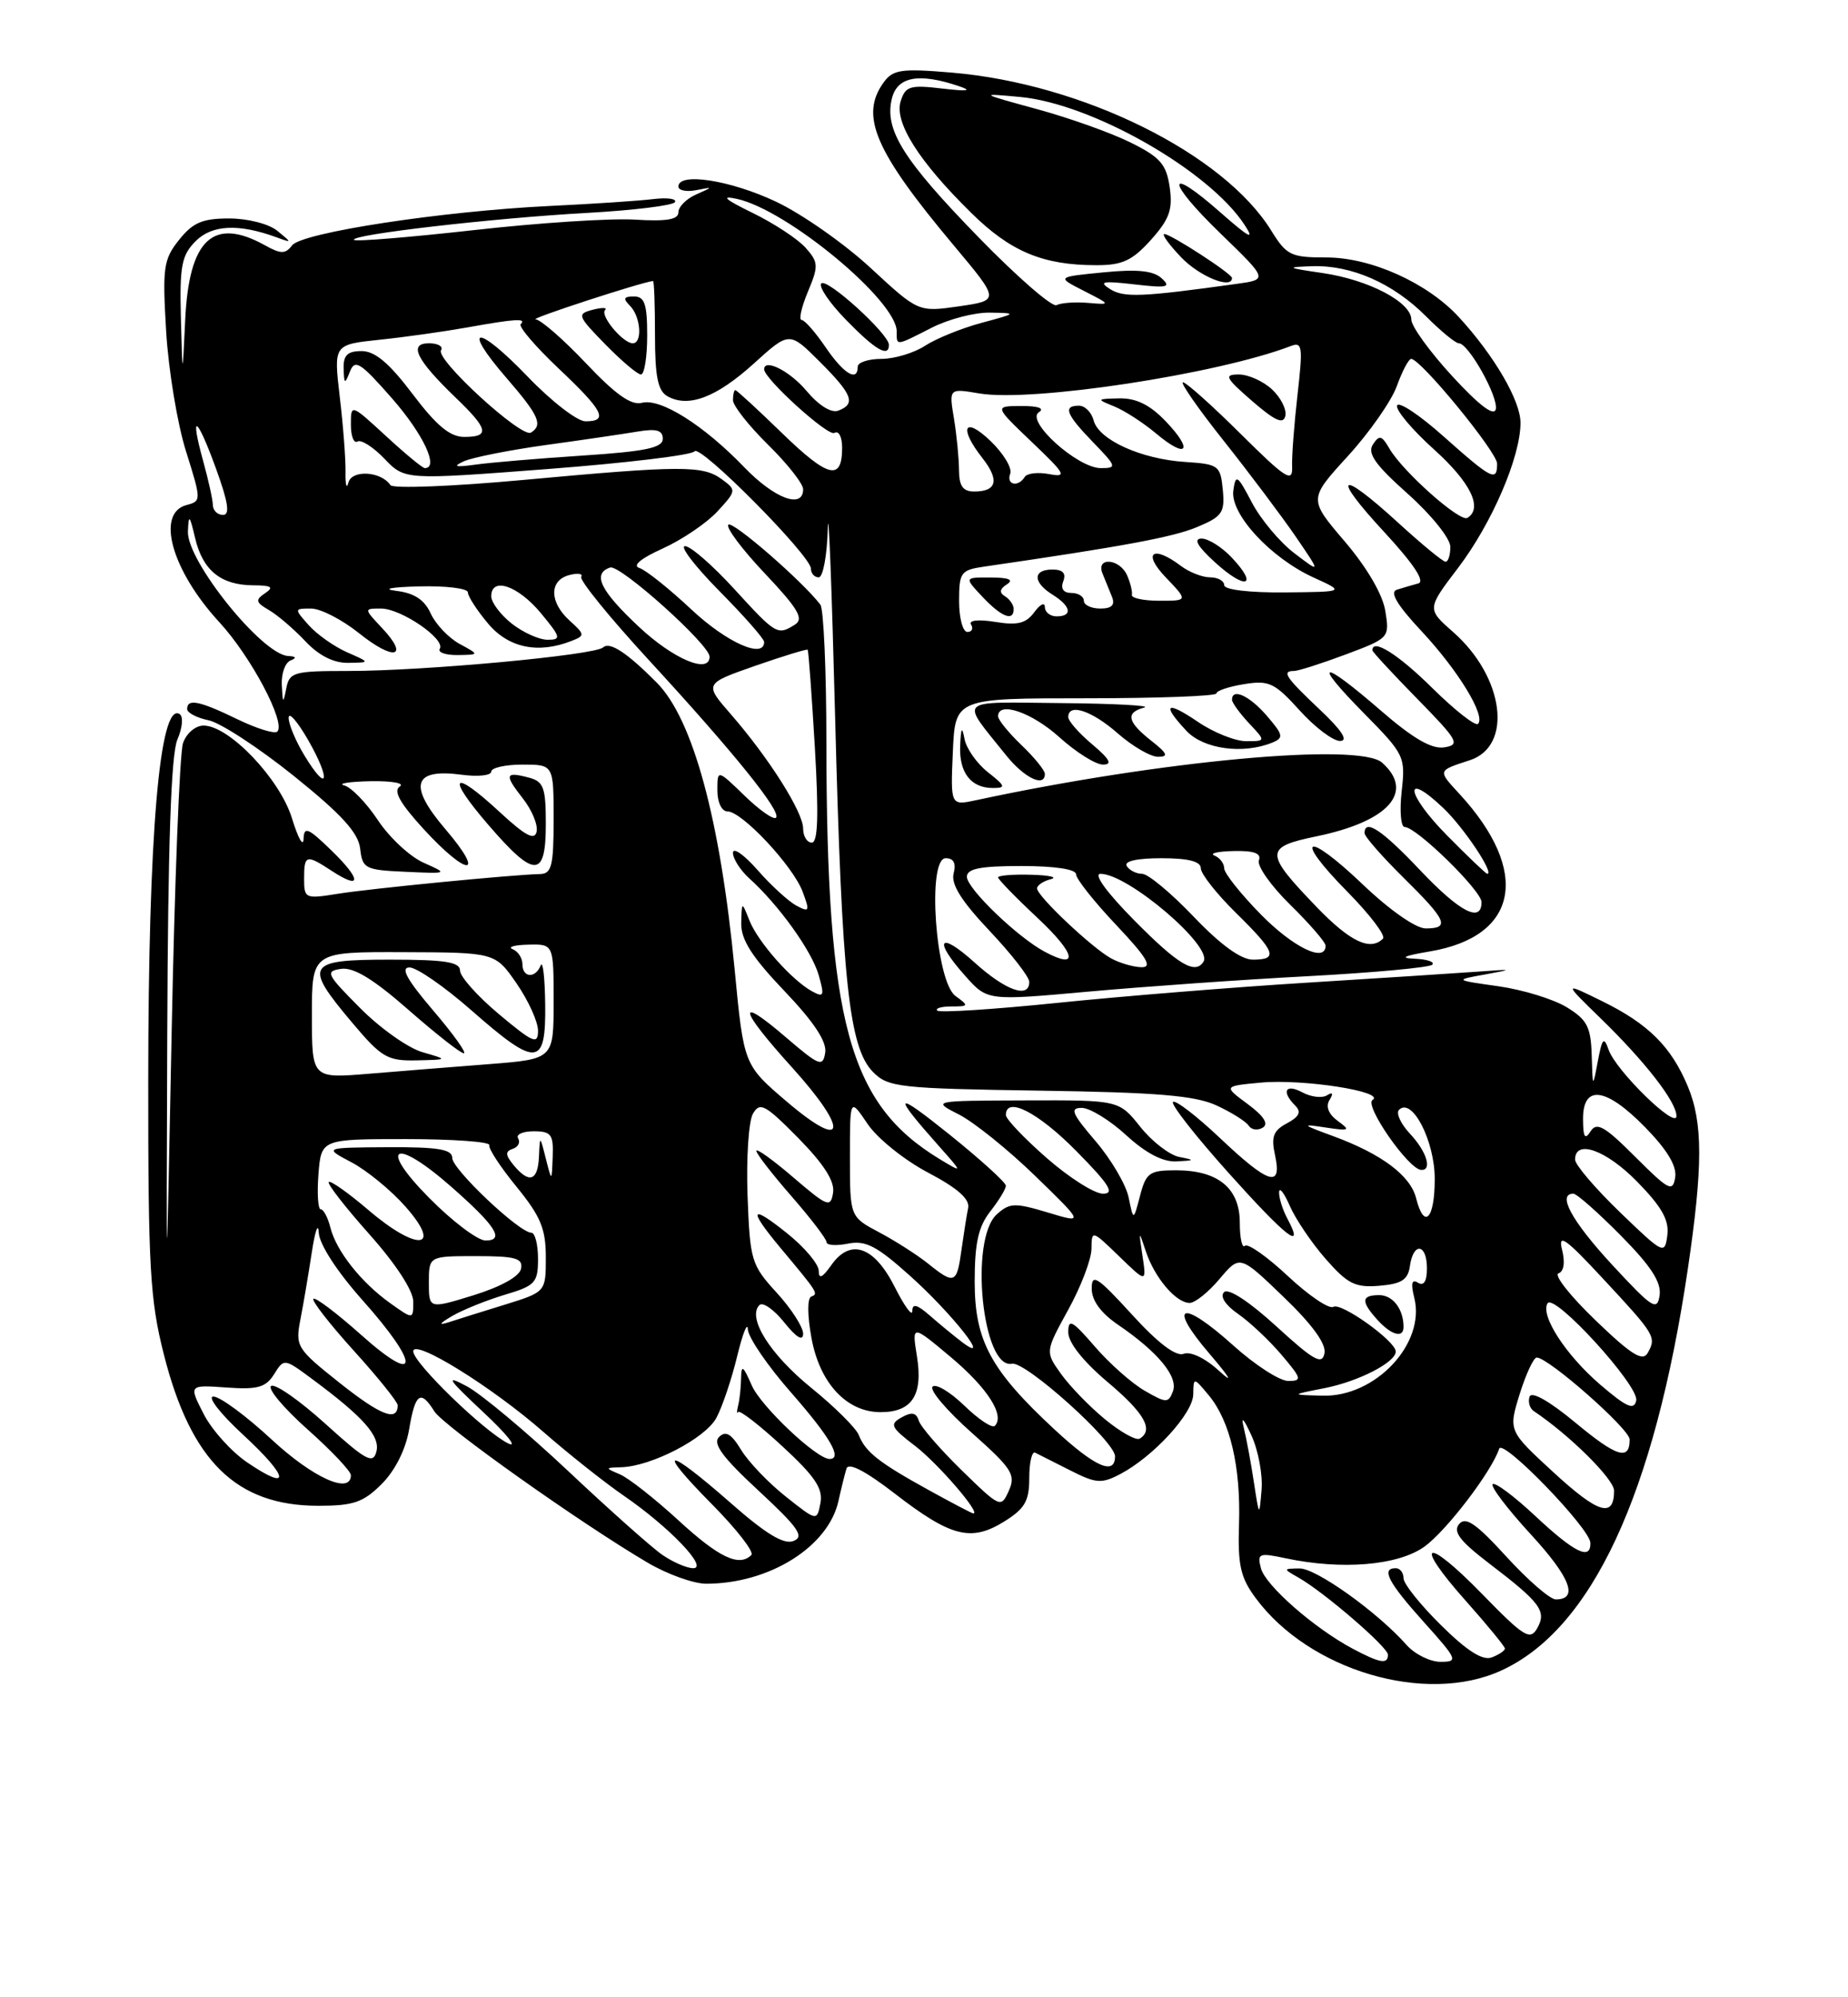 <?xml version="1.0" encoding="UTF-8" standalone="no"?>
<!DOCTYPE svg PUBLIC "-//W3C//DTD SVG 1.1//EN" "http://www.w3.org/Graphics/SVG/1.1/DTD/svg11.dtd" >
<svg xmlns="http://www.w3.org/2000/svg" xmlns:xlink="http://www.w3.org/1999/xlink" version="1.1" viewBox="0 0 237 256">
 <g >
 <path fill="currentColor"
d=" M 192.50 214.13 C 204.13 208.84 212.16 191.61 216.45 162.70 C 218.40 149.52 218.41 143.91 216.45 139.23 C 214.33 134.16 211.40 131.24 205.50 128.34 C 200.50 125.88 200.50 125.88 205.22 130.47 C 210.99 136.07 215.00 141.23 215.00 143.05 C 215.00 144.82 207.23 137.23 206.30 134.55 C 205.69 132.82 205.48 133.04 204.92 136.00 C 204.26 139.50 204.26 139.50 204.13 135.24 C 204.02 131.61 203.54 130.69 200.91 129.09 C 199.20 128.05 195.27 126.85 192.16 126.41 C 186.50 125.61 186.50 125.61 190.50 124.89 C 194.14 124.23 194.05 124.20 189.50 124.54 C 186.75 124.74 176.85 125.38 167.50 125.96 C 158.15 126.54 143.80 127.70 135.61 128.54 C 127.43 129.38 120.49 129.82 120.20 129.53 C 119.91 129.24 120.73 129.00 122.02 129.00 C 124.25 129.00 124.28 128.92 122.53 127.65 C 119.98 125.78 118.86 110.00 121.28 110.00 C 122.31 110.00 122.64 110.64 122.30 111.95 C 121.94 113.33 123.29 115.48 126.90 119.30 C 129.70 122.26 132.00 125.21 132.00 125.85 C 132.00 128.04 128.99 126.98 125.00 123.38 C 120.42 119.24 119.61 120.42 123.82 125.12 C 126.63 128.27 126.63 128.27 139.57 127.10 C 146.68 126.46 159.37 125.56 167.76 125.12 C 176.16 124.67 183.32 124.01 183.68 123.65 C 184.04 123.29 183.02 122.95 181.42 122.88 C 179.43 122.80 180.04 122.51 183.36 121.95 C 194.75 120.04 196.33 111.70 187.17 101.76 C 184.36 98.71 184.33 98.80 188.50 97.44 C 194.06 95.63 192.91 86.77 186.37 81.02 C 182.99 78.05 182.99 78.05 187.00 72.78 C 191.34 67.07 195.00 58.57 195.00 54.19 C 195.00 51.36 191.63 45.58 187.11 40.66 C 183.07 36.26 175.84 33.00 170.11 33.00 C 165.55 33.00 165.00 32.73 163.04 29.57 C 156.93 19.68 138.84 10.73 122.10 9.31 C 115.62 8.76 114.54 8.91 113.35 10.53 C 110.22 14.81 112.16 19.34 122.32 31.46 C 128.22 38.50 128.22 38.50 123.00 39.26 C 117.78 40.01 117.78 40.01 111.68 34.37 C 108.33 31.26 102.86 27.43 99.54 25.86 C 93.69 23.09 87.00 22.05 87.00 23.91 C 87.00 24.40 88.01 24.62 89.25 24.38 C 91.50 23.94 91.50 23.94 89.25 24.94 C 88.01 25.49 87.00 26.51 87.00 27.22 C 87.00 28.15 85.47 28.40 81.41 28.15 C 78.33 27.96 69.07 28.56 60.82 29.49 C 52.58 30.41 45.65 30.98 45.41 30.75 C 44.76 30.09 63.27 27.95 75.28 27.29 C 81.22 26.96 86.29 26.34 86.56 25.91 C 86.83 25.47 85.57 25.30 83.77 25.52 C 81.97 25.74 76.00 26.14 70.50 26.40 C 56.66 27.07 38.72 29.81 37.46 31.45 C 36.59 32.58 36.03 32.58 33.96 31.43 C 27.33 27.76 24.23 30.67 23.75 41.03 C 23.40 48.50 23.40 48.50 23.20 40.75 C 23.03 34.06 23.29 32.71 25.10 30.90 C 27.20 28.80 30.63 28.64 35.50 30.43 C 37.47 31.15 37.47 31.14 35.56 29.58 C 34.47 28.69 31.76 28.00 29.38 28.00 C 25.96 28.00 24.73 28.53 22.96 30.75 C 20.96 33.26 20.82 34.29 21.31 42.50 C 21.61 47.45 22.75 54.36 23.86 57.86 C 25.83 64.13 25.83 64.23 23.93 64.73 C 19.95 65.77 22.01 73.11 28.14 79.76 C 32.20 84.17 36.69 92.64 35.56 93.77 C 35.23 94.10 32.93 93.39 30.45 92.19 C 25.59 89.83 24.00 89.50 24.00 90.88 C 24.00 91.36 25.24 92.01 26.75 92.32 C 28.26 92.63 33.18 95.84 37.69 99.46 C 43.81 104.38 45.95 106.73 46.19 108.77 C 46.48 111.34 46.82 111.51 52.00 111.74 C 57.50 111.99 57.50 111.99 54.31 110.57 C 52.56 109.79 49.93 107.34 48.47 105.13 C 47.00 102.92 45.06 100.91 44.15 100.67 C 43.24 100.43 44.75 100.19 47.50 100.13 C 50.25 100.08 51.95 100.38 51.27 100.81 C 50.40 101.36 51.30 102.96 54.36 106.30 C 59.99 112.43 62.37 112.42 57.13 106.29 C 52.31 100.65 52.96 98.46 59.21 99.30 C 61.29 99.58 63.00 99.40 63.00 98.90 C 63.00 98.41 64.80 98.00 67.00 98.00 C 71.00 98.00 71.00 98.00 71.00 105.00 C 71.00 110.99 70.75 112.00 69.25 112.03 C 65.84 112.10 47.44 113.89 43.25 114.57 C 39.15 115.23 39.00 115.16 39.00 112.63 C 39.00 109.54 39.26 109.47 42.57 111.64 C 46.41 114.15 46.36 112.74 42.49 108.99 C 39.49 106.08 38.99 105.88 38.93 107.55 C 38.89 108.62 38.22 107.42 37.44 104.87 C 35.88 99.82 29.38 93.00 26.11 93.00 C 25.06 93.00 23.90 93.99 23.47 95.25 C 23.04 96.49 22.39 113.25 22.01 132.50 C 21.32 167.50 21.32 167.50 21.45 132.50 C 21.54 108.27 21.94 96.66 22.75 94.79 C 23.41 93.26 23.53 91.83 23.03 91.52 C 20.47 89.94 19.02 106.93 19.01 138.59 C 19.00 162.44 19.24 166.63 21.01 173.59 C 24.48 187.29 30.31 193.00 40.83 193.00 C 45.33 193.00 46.59 192.57 48.96 190.20 C 50.68 188.47 52.03 185.79 52.47 183.20 C 53.25 178.56 53.94 178.07 55.70 180.89 C 56.88 182.78 74.53 195.29 83.09 200.31 C 85.61 201.79 88.99 203.00 90.59 202.99 C 98.68 202.98 106.24 198.24 107.53 192.38 C 107.88 190.80 108.34 188.93 108.56 188.23 C 108.81 187.41 111.00 188.54 114.73 191.42 C 121.94 196.99 124.52 197.65 128.75 195.04 C 131.44 193.37 132.00 192.41 132.00 189.43 C 132.00 187.45 132.34 186.00 132.75 186.19 C 133.16 186.39 135.18 187.41 137.23 188.45 C 140.57 190.15 141.26 190.20 143.68 188.93 C 147.93 186.69 153.00 181.16 153.03 178.72 C 153.07 176.50 153.07 176.50 155.02 178.84 C 157.76 182.13 159.14 188.02 158.90 195.38 C 158.73 200.60 159.09 202.21 161.03 204.82 C 167.90 214.12 182.83 218.54 192.50 214.13 Z  M 70.00 105.62 C 70.00 100.91 69.72 100.16 67.79 99.66 C 64.76 98.86 64.65 99.28 67.06 102.35 C 68.21 103.81 69.00 105.71 68.82 106.58 C 68.58 107.77 67.40 107.15 64.06 104.06 C 57.96 98.42 57.15 99.38 62.65 105.75 C 68.57 112.61 70.00 112.58 70.00 105.62 Z  M 173.50 211.33 C 168.58 208.72 162.29 203.22 161.71 201.01 C 161.21 199.10 161.46 199.00 164.84 199.72 C 172.06 201.26 179.27 200.66 182.66 198.25 C 185.48 196.23 191.28 188.65 192.27 185.68 C 192.72 184.34 203.91 195.90 203.96 197.75 C 204.03 200.04 201.96 199.04 196.94 194.35 C 194.21 191.79 191.73 189.94 191.43 190.23 C 191.14 190.53 193.33 193.41 196.30 196.64 C 201.40 202.18 202.49 205.00 199.52 205.00 C 198.79 205.00 195.95 202.54 193.20 199.53 C 189.31 195.27 187.96 194.34 187.13 195.34 C 186.31 196.33 187.23 197.52 190.94 200.36 C 197.59 205.43 198.38 206.50 197.14 208.70 C 196.23 210.30 195.45 209.82 190.08 204.31 C 182.73 196.77 181.13 197.51 188.04 205.25 C 190.77 208.32 193.00 211.04 193.00 211.30 C 193.00 211.57 192.24 212.08 191.32 212.43 C 190.16 212.88 188.17 211.63 184.82 208.32 C 182.17 205.71 180.00 203.00 180.00 202.29 C 180.00 201.58 179.55 201.00 179.00 201.00 C 177.08 201.00 178.03 202.82 182.59 207.89 C 186.93 212.72 187.05 213.00 184.75 213.00 C 183.41 213.00 181.45 212.03 180.40 210.85 C 176.65 206.62 168.78 201.00 166.66 201.03 C 164.54 201.06 164.54 201.08 166.50 202.19 C 169.78 204.04 178.00 211.12 178.00 212.09 C 178.00 213.35 176.99 213.18 173.50 211.33 Z  M 84.97 199.31 C 83.61 198.38 78.17 193.54 72.88 188.56 C 67.58 183.58 61.73 178.68 59.88 177.69 C 57.03 176.16 57.37 176.68 62.00 181.02 C 65.03 183.85 66.45 185.64 65.16 185.00 C 62.05 183.45 53.00 174.67 53.00 173.21 C 53.00 171.51 63.07 177.73 69.72 183.56 C 72.90 186.34 77.53 190.01 80.00 191.71 C 85.81 195.70 90.89 201.00 88.91 201.00 C 88.10 201.00 86.33 200.24 84.97 199.31 Z  M 87.00 194.86 C 83.97 192.08 80.60 189.43 79.50 188.97 C 77.57 188.15 77.57 188.12 79.67 188.06 C 83.53 187.95 90.48 184.35 91.88 181.72 C 92.63 180.32 93.83 176.77 94.54 173.83 C 95.25 170.90 95.87 169.35 95.91 170.39 C 95.96 171.43 98.47 175.10 101.50 178.54 C 106.46 184.20 108.09 187.00 106.39 187.00 C 104.72 187.00 97.58 180.25 96.41 177.57 C 95.30 175.02 95.07 174.87 95.04 176.67 C 95.02 177.86 94.85 179.44 94.66 180.17 C 94.48 180.90 94.48 181.27 94.67 180.98 C 94.86 180.70 97.41 182.67 100.34 185.38 C 104.51 189.22 105.57 190.80 105.22 192.64 C 104.77 194.99 104.77 194.99 100.76 191.81 C 98.55 190.06 95.98 187.37 95.05 185.84 C 93.78 183.75 93.06 183.34 92.21 184.19 C 91.37 185.03 92.65 186.78 97.29 191.07 C 102.39 195.80 103.19 196.95 101.77 197.51 C 100.53 198.01 98.23 196.62 93.66 192.60 C 85.34 185.30 84.00 185.42 91.31 192.81 C 94.47 196.00 96.74 198.92 96.36 199.31 C 94.79 200.87 92.21 199.65 87.00 194.86 Z  M 119.13 191.00 C 112.72 187.47 110.99 186.11 110.14 183.94 C 109.79 183.04 107.03 180.30 104.00 177.85 C 98.71 173.55 95.79 168.87 97.40 167.27 C 97.83 166.85 99.26 167.85 100.58 169.50 C 102.14 171.45 102.99 171.95 103.00 170.95 C 103.00 170.09 101.47 167.72 99.60 165.68 C 96.35 162.13 96.18 161.57 95.87 153.23 C 95.70 148.43 96.01 143.71 96.56 142.75 C 97.46 141.20 98.12 141.56 102.38 145.87 C 105.67 149.22 107.07 151.41 106.84 152.87 C 106.53 154.83 106.14 154.68 101.75 150.92 C 99.14 148.68 97.00 147.14 97.00 147.51 C 97.00 147.88 99.03 150.49 101.50 153.32 C 103.97 156.15 106.00 158.80 106.00 159.21 C 106.00 159.62 107.24 159.70 108.75 159.40 C 111.00 158.95 112.43 159.69 116.68 163.50 C 122.12 168.37 127.36 175.02 123.42 172.05 C 122.37 171.25 120.49 169.71 119.25 168.62 C 117.61 167.19 117.00 167.03 117.00 168.04 C 117.00 168.80 115.99 167.42 114.75 164.96 C 112.11 159.72 109.05 158.67 106.60 162.17 C 105.46 163.78 105.00 163.99 105.00 162.89 C 105.00 162.03 103.20 159.89 101.00 158.12 C 96.23 154.29 95.89 154.90 100.03 159.87 C 104.91 165.70 104.99 165.83 104.05 166.18 C 103.52 166.37 103.53 168.56 104.07 171.50 C 105.13 177.30 108.59 181.00 112.93 181.00 C 116.96 181.00 118.39 178.82 117.60 173.88 C 116.94 169.76 116.94 169.76 121.92 173.93 C 126.64 177.89 128.91 181.42 127.58 182.76 C 127.24 183.09 125.48 181.92 123.67 180.16 C 121.85 178.40 120.02 177.31 119.60 177.73 C 119.17 178.15 121.43 180.81 124.62 183.64 C 129.79 188.23 130.30 189.02 129.38 191.07 C 128.38 193.32 128.28 193.27 123.31 188.43 C 120.54 185.72 118.07 182.87 117.83 182.09 C 117.51 181.05 116.92 180.94 115.63 181.67 C 114.05 182.55 114.23 182.94 117.36 185.33 C 120.28 187.56 125.87 194.04 124.82 193.98 C 124.64 193.97 122.08 192.63 119.13 191.00 Z  M 160.81 190.00 C 160.44 187.53 159.85 184.38 159.51 183.00 C 159.12 181.43 159.49 181.79 160.49 183.98 C 161.37 185.89 161.96 189.04 161.79 190.98 C 161.50 194.45 161.49 194.43 160.81 190.00 Z  M 199.25 188.73 C 193.44 183.39 193.44 183.39 194.89 178.69 C 195.70 176.11 196.68 174.00 197.08 174.00 C 198.59 174.00 209.00 183.17 209.00 184.50 C 209.00 187.27 207.34 186.75 202.01 182.32 C 198.69 179.57 196.41 178.28 196.16 179.02 C 195.94 179.69 196.18 180.52 196.71 180.87 C 201.27 183.91 207.00 189.59 207.00 191.06 C 207.00 194.61 204.99 194.01 199.25 188.73 Z  M 31.70 187.44 C 29.67 186.06 27.15 183.26 26.11 181.22 C 24.21 177.50 24.21 177.50 29.04 177.84 C 33.04 178.13 34.09 177.83 35.15 176.14 C 36.42 174.10 36.45 174.10 39.96 176.70 C 46.59 181.60 48.79 184.07 48.27 186.06 C 47.85 187.70 46.93 187.20 41.75 182.51 C 38.43 179.51 35.30 177.32 34.78 177.64 C 34.26 177.95 36.35 180.45 39.42 183.19 C 42.49 185.92 45.00 188.57 45.00 189.08 C 45.00 191.61 40.15 189.43 34.83 184.50 C 31.56 181.47 28.21 179.00 27.37 179.00 C 26.54 179.00 28.25 181.20 31.18 183.90 C 37.10 189.36 37.38 191.30 31.70 187.44 Z  M 135.27 183.25 C 127.04 175.62 125.00 171.84 125.00 164.27 C 125.00 159.33 125.47 157.22 127.00 155.27 C 128.10 153.87 129.00 152.39 129.00 151.98 C 129.00 151.56 125.74 148.61 121.75 145.40 C 114.64 139.70 114.34 140.06 120.45 146.94 C 123.50 150.37 123.50 150.37 120.50 148.56 C 108.84 141.48 106.02 131.10 105.98 95.14 C 105.98 85.99 105.63 78.05 105.21 77.50 C 102.92 74.50 93.95 66.71 93.41 67.25 C 93.06 67.60 95.17 70.42 98.10 73.51 C 102.36 78.02 103.12 79.31 101.96 80.05 C 99.71 81.47 99.53 81.36 94.17 75.50 C 91.41 72.48 88.57 70.00 87.85 70.00 C 87.14 70.00 89.14 72.60 92.28 75.78 C 95.43 78.96 98.00 81.88 98.00 82.28 C 98.00 84.50 93.20 82.36 88.69 78.14 C 85.84 75.47 82.83 73.06 82.00 72.80 C 81.06 72.50 82.18 71.57 85.00 70.30 C 87.47 69.18 90.62 67.05 92.00 65.56 C 94.45 62.90 94.46 62.81 92.56 61.42 C 90.12 59.64 87.40 59.65 67.07 61.52 C 58.03 62.35 50.38 62.65 50.07 62.18 C 48.88 60.40 45.12 60.17 44.68 61.86 C 44.45 62.76 44.28 62.15 44.31 60.50 C 44.34 58.85 44.01 54.50 43.57 50.84 C 42.79 44.17 42.79 44.17 48.64 43.55 C 51.86 43.22 56.94 42.50 59.92 41.97 C 66.11 40.86 67.56 40.77 66.78 41.55 C 66.48 41.86 68.65 44.40 71.61 47.20 C 77.41 52.68 78.08 54.00 75.08 54.00 C 74.03 54.00 70.69 51.42 67.66 48.26 C 61.17 41.51 59.07 41.65 64.95 48.44 C 69.12 53.26 69.66 54.47 68.09 55.45 C 66.89 56.19 55.84 46.07 56.56 44.90 C 56.87 44.41 56.18 44.00 55.02 44.00 C 52.35 44.00 53.37 46.09 58.42 50.95 C 62.65 55.01 62.86 56.00 59.53 56.00 C 57.71 56.00 55.98 54.56 52.91 50.50 C 49.92 46.54 48.09 45.00 46.38 45.00 C 44.56 45.00 44.02 45.53 44.07 47.25 C 44.13 49.26 44.22 49.30 44.88 47.62 C 45.52 45.99 46.23 46.45 50.31 51.10 C 54.30 55.67 56.33 60.00 54.48 60.00 C 54.19 60.00 51.94 58.14 49.48 55.87 C 45.00 51.75 45.00 51.75 45.00 54.43 C 45.00 55.91 45.38 56.88 45.85 56.59 C 46.31 56.31 47.87 57.30 49.30 58.79 C 51.91 61.52 51.91 61.52 70.21 60.12 C 80.27 59.35 88.76 58.33 89.07 57.85 C 89.72 56.84 104.00 71.23 104.00 72.89 C 104.00 73.50 104.45 74.00 105.00 74.00 C 105.55 74.00 106.07 71.19 106.16 67.75 C 106.25 64.31 106.67 75.16 107.10 91.85 C 107.97 125.77 108.88 134.33 111.99 137.43 C 113.91 139.36 115.39 139.52 133.28 139.79 C 148.38 140.01 153.25 140.42 156.00 141.68 C 157.93 142.57 159.79 143.74 160.14 144.28 C 160.49 144.82 161.30 144.93 161.95 144.53 C 162.73 144.05 162.08 143.04 160.01 141.51 C 156.90 139.21 156.90 139.21 161.70 138.76 C 167.06 138.26 177.75 139.92 176.02 140.99 C 174.93 141.66 180.61 149.84 182.25 149.95 C 183.72 150.05 182.97 147.59 180.83 145.32 C 179.64 144.05 179.00 142.67 179.42 142.25 C 181.09 140.59 184.00 146.22 184.00 151.11 C 184.00 156.27 182.64 157.67 181.61 153.57 C 180.88 150.67 177.17 147.90 171.00 145.63 C 166.93 144.14 166.83 144.03 169.97 144.51 C 173.09 144.98 173.25 144.90 171.56 143.67 C 170.38 142.81 169.99 141.82 170.50 141.00 C 171.03 140.14 170.92 139.93 170.18 140.39 C 169.55 140.78 168.13 140.61 167.02 140.01 C 164.85 138.85 164.29 139.89 166.11 141.71 C 166.92 142.52 166.63 143.13 165.04 143.98 C 163.29 144.91 163.00 145.71 163.52 148.07 C 164.45 152.33 162.71 151.79 156.43 145.84 C 153.43 143.01 150.73 140.94 150.43 141.24 C 150.13 141.54 153.36 145.66 157.61 150.39 C 165.01 158.64 167.40 160.49 165.08 156.15 C 164.49 155.04 164.02 153.54 164.04 152.82 C 164.06 152.09 164.68 152.88 165.42 154.58 C 166.16 156.27 168.23 159.33 170.03 161.38 C 172.83 164.57 173.81 165.06 176.90 164.80 C 179.76 164.56 180.57 164.04 180.82 162.25 C 181.26 159.16 183.00 159.40 183.00 162.56 C 183.00 164.23 182.60 164.87 181.85 164.41 C 181.05 163.91 180.91 164.49 181.38 166.36 C 182.84 172.21 176.40 179.07 169.62 178.89 C 165.50 178.78 165.50 178.78 169.88 177.92 C 174.24 177.06 179.00 174.61 179.00 173.23 C 179.00 171.90 171.99 166.89 171.00 167.50 C 170.46 167.83 167.84 166.06 165.17 163.56 C 162.50 161.06 160.02 159.32 159.66 159.68 C 159.30 160.04 159.00 158.71 159.00 156.72 C 159.00 152.29 156.21 150.00 150.81 150.00 C 147.42 150.00 146.98 150.31 146.21 153.25 C 145.36 156.50 145.36 156.50 144.75 153.50 C 144.41 151.85 142.50 148.59 140.49 146.25 C 137.46 142.71 137.16 142.00 138.73 142.00 C 139.76 142.00 142.33 143.57 144.43 145.50 C 146.95 147.81 149.14 148.95 150.88 148.86 C 153.25 148.74 153.29 148.69 151.24 148.29 C 149.99 148.05 147.74 146.31 146.24 144.43 C 143.50 141.00 143.50 141.00 131.50 141.04 C 119.50 141.08 119.50 141.08 123.00 142.86 C 124.92 143.84 129.32 147.38 132.77 150.73 C 139.04 156.82 139.04 156.82 134.35 155.40 C 130.14 154.14 129.48 154.16 127.83 155.65 C 124.29 158.86 125.99 175.56 129.78 174.79 C 131.50 174.44 143.00 184.76 143.00 186.66 C 143.00 189.16 140.42 188.02 135.27 183.25 Z  M 180.00 170.08 C 180.00 167.80 178.63 166.00 176.89 166.00 C 174.57 166.00 174.51 166.80 176.65 169.17 C 178.44 171.14 180.00 171.57 180.00 170.08 Z  M 141.71 181.91 C 139.71 180.27 137.17 177.64 136.06 176.08 C 134.04 173.25 134.04 173.25 137.00 167.87 C 138.63 164.92 139.97 161.40 139.98 160.05 C 140.00 157.64 140.04 157.65 143.52 161.02 C 147.04 164.43 147.04 164.43 146.52 160.96 C 146.02 157.68 146.05 157.65 146.94 160.36 C 148.06 163.75 150.81 167.00 152.57 167.00 C 153.26 167.00 154.99 165.61 156.41 163.92 C 159.01 160.84 159.01 160.84 164.61 166.23 C 168.30 169.77 170.10 172.25 169.86 173.46 C 169.56 174.99 168.49 174.39 163.70 170.01 C 160.20 166.81 157.53 165.07 156.98 165.62 C 156.43 166.17 157.15 167.28 158.78 168.41 C 160.28 169.45 162.78 171.80 164.35 173.65 C 166.95 176.71 167.02 177.00 165.21 177.00 C 164.11 177.00 160.92 174.94 158.12 172.41 C 151.49 166.46 149.65 167.14 155.12 173.52 C 157.77 176.62 158.24 177.45 156.36 175.72 C 154.60 174.10 152.69 173.18 151.81 173.52 C 150.81 173.90 148.52 172.17 145.15 168.47 C 140.71 163.61 140.00 163.16 140.01 165.17 C 140.01 166.69 141.18 168.29 143.36 169.78 C 148.50 173.28 151.14 176.47 150.42 178.34 C 149.84 179.86 149.56 179.85 146.78 178.24 C 145.13 177.29 142.25 174.73 140.39 172.57 C 137.50 169.23 137.00 168.96 137.00 170.76 C 137.00 172.08 138.90 174.48 142.00 177.10 C 146.77 181.11 148.00 183.27 146.17 184.39 C 145.72 184.68 143.71 183.56 141.71 181.91 Z  M 43.61 177.29 C 38.03 172.86 37.86 172.58 38.53 169.10 C 38.92 167.12 39.57 163.25 39.99 160.50 C 40.41 157.75 40.81 156.62 40.88 158.00 C 40.96 159.49 43.22 162.98 46.50 166.66 C 53.94 175.00 53.82 177.79 46.32 171.10 C 43.19 168.31 40.44 166.23 40.19 166.47 C 39.95 166.71 42.28 169.71 45.38 173.13 C 48.47 176.54 51.00 179.69 51.00 180.11 C 51.00 182.27 48.85 181.44 43.61 177.29 Z  M 205.22 177.47 C 200.80 173.67 197.51 168.60 198.47 167.05 C 199.31 165.68 210.22 177.62 209.84 179.50 C 209.57 180.80 208.62 180.38 205.22 177.47 Z  M 204.62 169.23 C 201.39 166.13 199.25 163.42 199.87 163.21 C 200.56 162.98 200.74 161.81 200.33 160.18 C 199.79 158.02 200.77 158.71 205.58 163.89 C 212.28 171.09 212.45 171.37 211.32 173.40 C 210.67 174.56 209.25 173.68 204.62 169.23 Z  M 58.00 168.67 C 59.38 167.87 62.41 166.65 64.75 165.95 C 68.65 164.79 69.00 164.41 69.00 161.34 C 69.00 159.50 68.61 158.00 68.14 158.00 C 66.60 158.00 58.00 149.87 58.00 148.42 C 58.00 147.31 56.22 147.01 49.75 147.04 C 41.50 147.09 41.50 147.09 45.10 148.99 C 47.08 150.04 50.20 152.60 52.04 154.70 C 56.82 160.14 53.50 160.43 47.28 155.12 C 44.69 152.91 42.39 151.28 42.16 151.50 C 41.94 151.73 44.29 154.74 47.37 158.20 C 50.76 162.00 52.99 165.42 53.00 166.82 C 53.00 169.14 53.00 169.14 50.04 167.03 C 46.31 164.37 43.13 160.35 42.37 157.34 C 42.05 156.05 41.49 155.00 41.13 155.00 C 40.78 155.00 40.65 152.97 40.84 150.50 C 41.20 146.00 41.20 146.00 52.10 146.00 C 58.10 146.00 62.89 146.35 62.75 146.77 C 62.61 147.20 64.19 149.60 66.25 152.12 C 69.33 155.89 70.00 157.50 70.00 161.15 C 70.00 165.59 70.00 165.59 64.75 167.22 C 61.86 168.11 58.60 169.13 57.50 169.49 C 56.17 169.91 56.34 169.64 58.00 168.67 Z  M 55.00 164.39 C 55.00 161.00 55.00 161.00 61.07 161.00 C 66.13 161.00 67.09 161.27 66.82 162.62 C 66.63 163.60 64.25 164.92 60.75 166.01 C 55.00 167.78 55.00 167.78 55.00 164.39 Z  M 206.75 162.11 C 201.56 156.49 199.66 153.00 201.78 153.00 C 202.22 153.00 204.95 155.42 207.87 158.37 C 211.75 162.29 213.08 164.36 212.84 166.03 C 212.53 168.09 211.91 167.68 206.75 162.11 Z  M 119.00 161.94 C 117.62 160.84 114.81 159.04 112.75 157.95 C 109.00 155.96 109.00 155.96 109.00 148.33 C 109.00 140.70 109.00 140.70 111.26 144.05 C 112.50 145.90 115.99 148.70 119.01 150.29 C 122.81 152.29 124.40 153.69 124.16 154.84 C 123.97 155.75 123.59 158.19 123.30 160.25 C 122.71 164.56 122.40 164.68 119.00 161.94 Z  M 207.75 155.37 C 204.59 152.32 202.00 149.29 202.00 148.63 C 202.00 145.98 205.96 147.38 209.94 151.44 C 213.11 154.67 214.08 156.38 213.83 158.32 C 213.51 160.84 213.34 160.76 207.75 155.37 Z  M 55.00 153.50 C 48.40 146.82 50.61 145.73 57.85 152.09 C 63.59 157.13 64.78 159.00 62.27 159.00 C 61.26 159.00 57.99 156.53 55.00 153.50 Z  M 134.23 148.42 C 131.35 145.90 129.00 143.43 129.00 142.92 C 129.00 140.46 133.11 142.55 138.00 147.50 C 142.27 151.82 143.01 153.00 141.45 153.00 C 140.36 153.00 137.11 150.94 134.23 148.42 Z  M 209.72 148.28 C 205.80 144.35 204.78 143.77 203.99 145.00 C 203.26 146.14 203.03 145.78 203.02 143.46 C 202.99 138.97 205.93 139.33 210.95 144.45 C 213.81 147.37 215.06 149.44 214.84 150.90 C 214.53 152.84 214.02 152.57 209.72 148.28 Z  M 65.87 149.34 C 64.80 148.03 64.77 147.58 65.76 147.25 C 66.45 147.02 66.76 146.42 66.45 145.91 C 66.14 145.41 67.03 145.00 68.44 145.00 C 70.69 145.00 70.99 145.40 70.88 148.25 C 70.76 151.50 70.76 151.50 70.00 148.50 C 69.24 145.50 69.24 145.50 69.12 148.25 C 68.98 151.38 67.87 151.75 65.87 149.34 Z  M 100.94 141.23 C 95.39 136.50 95.39 136.50 94.22 124.30 C 92.37 105.04 88.88 92.18 84.23 87.50 C 80.42 83.66 78.20 82.20 77.35 82.98 C 76.26 83.98 54.45 86.00 44.66 86.00 C 37.66 86.00 37.11 86.15 36.71 88.25 C 36.32 90.24 36.26 90.19 36.14 87.83 C 36.06 86.37 36.56 84.94 37.25 84.66 C 38.08 84.33 37.98 84.13 36.95 84.08 C 33.62 83.91 23.95 71.90 24.10 68.12 C 24.19 65.86 24.32 65.98 25.02 68.95 C 25.99 73.10 28.32 74.99 32.44 75.02 C 34.82 75.03 35.17 75.25 34.00 76.03 C 32.71 76.90 32.78 77.20 34.50 78.20 C 35.60 78.84 37.69 80.63 39.15 82.18 C 40.89 84.03 42.79 84.99 44.65 84.96 C 47.50 84.92 47.50 84.92 44.50 83.60 C 42.85 82.87 40.64 81.31 39.60 80.14 C 37.71 78.02 37.72 78.00 39.90 78.00 C 41.12 78.00 43.89 79.43 46.06 81.17 C 50.52 84.75 52.56 84.29 49.00 80.50 C 46.65 78.00 46.65 78.00 48.87 78.00 C 51.44 78.00 57.17 81.92 56.40 83.16 C 56.12 83.62 57.15 83.98 58.69 83.96 C 61.50 83.92 61.50 83.92 58.94 82.53 C 57.53 81.76 55.87 80.01 55.24 78.64 C 54.44 76.87 53.13 76.01 50.80 75.73 C 48.92 75.49 50.18 75.25 53.75 75.16 C 57.19 75.07 60.00 75.42 60.00 75.92 C 60.00 76.43 61.17 78.23 62.59 79.92 C 65.22 83.05 69.02 83.84 73.32 82.14 C 75.03 81.47 75.02 81.33 73.07 79.56 C 70.44 77.19 70.41 74.39 73.00 73.71 C 74.10 73.42 74.79 73.52 74.54 73.94 C 74.29 74.35 78.18 79.14 83.20 84.59 C 94.14 96.47 100.27 104.07 99.52 104.81 C 99.22 105.12 97.40 103.84 95.49 101.99 C 92.00 98.61 92.00 98.61 92.00 101.30 C 92.00 102.85 92.56 104.00 93.30 104.00 C 95.15 104.00 101.69 110.98 102.93 114.28 C 103.88 116.81 103.81 116.97 102.12 116.07 C 101.11 115.52 98.86 113.47 97.14 111.50 C 95.41 109.54 94.00 108.55 94.00 109.31 C 94.00 110.07 94.95 111.55 96.11 112.60 C 99.89 116.01 104.10 121.88 104.99 124.97 C 105.75 127.63 105.66 127.88 104.18 127.08 C 101.57 125.67 97.22 120.76 96.12 118.00 C 95.13 115.50 95.13 115.50 95.06 118.32 C 95.02 120.43 96.41 122.63 100.58 127.00 C 104.39 130.99 106.05 133.51 105.83 134.92 C 105.53 136.81 105.08 136.63 100.75 132.92 C 94.36 127.44 94.75 129.28 101.58 136.82 C 108.92 144.93 108.52 147.68 100.94 141.23 Z  M 40.00 130.12 C 40.00 122.00 40.00 122.00 51.75 122.04 C 63.50 122.08 63.50 122.08 66.25 126.05 C 67.76 128.24 69.00 130.96 69.00 132.11 C 69.00 133.93 68.39 133.67 64.00 130.00 C 61.25 127.70 59.00 125.18 59.00 124.41 C 59.00 123.30 57.07 123.00 50.00 123.00 C 39.28 123.00 38.89 123.64 45.16 131.07 C 48.93 135.55 49.69 135.99 53.41 135.91 C 57.50 135.82 57.50 135.82 54.18 134.86 C 52.35 134.34 48.75 131.79 46.18 129.20 C 41.85 124.85 41.67 124.48 43.76 124.18 C 45.36 123.95 47.91 125.51 52.38 129.43 C 55.87 132.49 59.06 135.00 59.48 135.00 C 59.90 135.00 58.13 132.53 55.54 129.50 C 52.18 125.56 51.32 124.00 52.52 124.00 C 53.44 124.00 57.01 126.47 60.46 129.50 C 68.84 136.86 70.02 136.76 69.92 128.75 C 69.88 125.31 69.62 123.06 69.34 123.75 C 68.65 125.45 67.00 125.33 67.00 123.58 C 67.00 122.80 66.44 121.94 65.75 121.66 C 65.06 121.38 65.96 121.12 67.75 121.08 C 71.00 121.00 71.00 121.00 71.00 128.37 C 71.00 135.74 71.00 135.74 62.75 136.39 C 58.21 136.74 51.24 137.30 47.25 137.63 C 40.00 138.23 40.00 138.23 40.00 130.12 Z  M 142.50 122.84 C 140.01 121.47 133.00 114.85 133.00 113.87 C 133.00 113.47 133.79 112.94 134.75 112.69 C 135.71 112.44 134.59 112.18 132.25 112.12 C 129.91 112.05 128.00 112.21 128.00 112.46 C 128.00 112.71 130.29 115.06 133.09 117.68 C 137.99 122.27 138.42 124.37 133.97 121.98 C 130.47 120.11 124.00 113.88 124.00 112.38 C 124.00 111.34 125.71 111.00 131.00 111.00 C 135.26 111.00 138.00 111.41 138.00 112.06 C 138.00 112.64 140.32 115.57 143.15 118.56 C 147.08 122.72 147.84 123.99 146.40 123.97 C 145.35 123.95 143.60 123.44 142.50 122.84 Z  M 145.50 118.00 C 141.91 114.37 140.19 112.00 141.14 112.00 C 144.66 112.00 155.56 121.29 154.35 123.25 C 153.29 124.96 151.12 123.68 145.50 118.00 Z  M 153.09 117.50 C 150.20 114.47 147.23 112.00 146.48 112.00 C 145.73 112.00 144.84 111.55 144.50 111.00 C 144.12 110.38 145.82 110.00 148.94 110.00 C 152.41 110.00 154.00 110.41 154.00 111.29 C 154.00 112.00 156.03 114.57 158.50 117.00 C 163.61 122.02 163.97 123.00 160.67 123.00 C 159.15 123.00 156.52 121.09 153.09 117.50 Z  M 161.71 117.22 C 159.12 114.58 157.00 111.92 157.00 111.30 C 157.00 110.68 156.44 109.94 155.75 109.66 C 155.06 109.38 156.17 109.12 158.22 109.08 C 160.84 109.02 161.79 109.38 161.45 110.27 C 161.18 110.97 162.99 113.54 165.48 115.98 C 167.97 118.42 170.00 120.77 170.00 121.21 C 170.00 123.44 165.89 121.46 161.71 117.22 Z  M 168.85 116.25 C 162.14 109.28 162.14 108.58 168.86 107.19 C 178.10 105.28 181.46 101.50 177.25 97.75 C 174.31 95.14 148.81 97.49 125.20 102.56 C 121.90 103.27 121.90 103.27 122.20 96.38 C 122.50 89.50 122.50 89.50 139.25 89.50 C 148.46 89.50 156.00 89.22 156.00 88.88 C 156.00 88.54 157.60 88.00 159.55 87.69 C 162.74 87.17 163.47 87.51 166.67 91.05 C 168.63 93.22 170.97 94.99 171.87 94.97 C 172.96 94.96 172.09 93.62 169.25 90.94 C 164.85 86.79 164.33 86.00 165.96 86.00 C 166.49 86.00 169.47 85.05 172.57 83.89 C 178.18 81.79 178.22 81.74 177.66 78.30 C 177.32 76.18 175.30 72.73 172.46 69.40 C 167.82 63.97 167.82 63.97 172.85 58.47 C 175.62 55.44 178.45 51.40 179.14 49.48 C 179.83 47.57 180.66 46.00 180.98 46.00 C 182.20 46.00 192.00 57.95 192.00 59.43 C 192.00 61.79 191.32 61.44 185.17 55.97 C 182.07 53.20 179.37 51.40 179.17 51.98 C 178.98 52.56 181.11 55.09 183.91 57.61 C 188.59 61.82 190.21 65.13 188.19 66.38 C 187.24 66.97 179.89 60.43 178.19 57.50 C 177.21 55.80 176.89 55.72 176.07 56.97 C 175.33 58.11 176.37 59.58 180.55 63.30 C 183.57 66.00 186.00 69.02 186.00 70.08 C 186.00 71.14 185.73 72.00 185.39 72.00 C 185.05 72.00 182.32 69.75 179.31 67.00 C 171.69 60.03 170.63 60.75 177.53 68.20 C 181.29 72.27 182.80 74.54 181.89 74.78 C 181.12 74.99 179.88 75.35 179.13 75.59 C 178.19 75.89 179.19 77.57 182.27 80.86 C 187.00 85.91 190.57 91.76 189.55 92.78 C 189.22 93.11 186.59 91.05 183.69 88.19 C 179.31 83.86 176.00 81.78 176.00 83.35 C 176.00 83.54 178.59 86.34 181.75 89.56 C 187.01 94.93 187.31 95.46 185.22 95.79 C 183.61 96.04 181.22 94.66 177.08 91.07 C 169.38 84.40 168.18 84.59 174.92 91.42 C 180.12 96.69 180.26 96.98 179.76 101.42 C 179.48 103.94 179.65 106.00 180.15 106.00 C 181.65 106.00 190.00 114.16 190.00 115.63 C 190.00 118.36 187.19 116.89 182.09 111.50 C 177.25 106.38 175.00 104.89 175.00 106.79 C 175.00 107.22 177.25 109.79 180.00 112.50 C 185.55 117.97 186.00 119.00 182.84 119.00 C 181.58 119.00 178.22 116.65 174.79 113.38 C 167.42 106.35 165.75 107.16 172.83 114.33 C 175.70 117.24 177.74 119.93 177.36 120.31 C 175.73 121.94 173.14 120.70 168.85 116.25 Z  M 126.70 98.98 C 125.29 97.87 123.94 95.96 123.70 94.73 C 123.38 93.03 123.24 93.23 123.14 95.55 C 122.98 99.02 124.51 101.00 127.33 101.00 C 129.04 101.00 128.96 100.76 126.70 98.98 Z  M 134.00 99.19 C 134.00 98.74 132.65 97.08 131.00 95.50 C 129.35 93.92 128.00 92.26 128.00 91.81 C 128.00 89.82 132.33 91.30 135.87 94.50 C 138.00 96.42 140.51 98.00 141.45 98.00 C 142.70 98.00 142.34 97.32 140.08 95.41 C 138.38 93.99 137.00 92.41 137.00 91.91 C 137.00 90.08 140.01 91.07 143.35 94.00 C 145.23 95.65 147.55 97.00 148.52 97.00 C 149.90 97.00 149.72 96.57 147.63 94.93 C 144.56 92.51 144.31 91.33 146.75 90.69 C 147.71 90.44 142.96 90.18 136.19 90.12 C 122.47 89.99 123.10 89.40 129.00 96.77 C 131.35 99.71 134.00 100.99 134.00 99.19 Z  M 163.17 95.18 C 164.66 94.57 164.58 94.20 162.47 91.75 C 160.25 89.17 158.00 88.14 158.00 89.69 C 158.00 90.06 158.98 91.41 160.17 92.69 C 162.35 95.00 162.35 95.00 159.81 95.00 C 158.42 95.00 155.64 93.89 153.64 92.53 C 149.54 89.75 148.93 90.23 152.17 93.69 C 154.37 96.02 159.42 96.71 163.17 95.18 Z  M 185.52 107.02 C 180.29 101.71 179.92 98.65 185.10 103.57 C 187.73 106.07 191.69 112.00 190.74 112.00 C 190.57 112.00 188.22 109.76 185.52 107.02 Z  M 103.00 106.20 C 103.00 104.09 98.63 97.18 93.74 91.56 C 90.31 87.63 90.31 87.63 96.85 85.34 C 100.45 84.09 103.48 83.16 103.58 83.28 C 103.69 83.40 104.10 89.01 104.50 95.75 C 105.01 104.50 104.90 108.00 104.11 108.00 C 103.50 108.00 103.00 107.19 103.00 106.20 Z  M 39.06 96.86 C 37.93 95.01 37.01 92.83 37.02 92.00 C 37.02 91.17 38.15 92.48 39.54 94.89 C 42.48 100.05 42.06 101.79 39.06 96.86 Z  M 81.96 80.36 C 76.98 75.71 75.92 73.53 78.25 72.74 C 79.51 72.32 91.00 82.62 91.00 84.17 C 91.00 86.44 86.37 84.49 81.96 80.36 Z  M 65.63 79.93 C 64.19 78.79 63.00 77.21 63.00 76.43 C 63.00 73.89 66.42 75.05 69.35 78.57 C 71.93 81.68 72.01 82.00 70.23 82.00 C 69.15 82.00 67.08 81.07 65.63 79.93 Z  M 123.00 77.05 C 123.00 73.35 123.21 73.06 126.25 72.62 C 144.07 70.03 150.43 68.85 153.51 67.56 C 156.75 66.21 157.10 65.71 156.82 62.77 C 156.52 59.66 156.28 59.49 152.00 59.21 C 146.36 58.85 140.91 56.38 140.26 53.90 C 139.99 52.85 139.14 52.00 138.38 52.00 C 136.28 52.00 136.70 53.09 140.20 56.70 C 143.22 59.82 143.27 60.00 141.17 60.00 C 138.19 60.00 131.48 53.95 133.23 52.84 C 134.01 52.34 133.15 52.03 131.00 52.04 C 127.50 52.05 127.50 52.05 132.33 56.66 C 136.65 60.77 136.89 61.21 134.56 60.77 C 133.12 60.49 131.71 60.66 131.42 61.13 C 130.57 62.50 129.01 62.14 129.56 60.71 C 129.83 60.00 128.69 58.12 127.03 56.52 C 123.64 53.28 122.92 54.81 125.99 58.71 C 128.20 61.53 127.85 63.00 124.94 63.00 C 123.49 63.00 123.00 62.30 122.99 60.25 C 122.98 58.74 122.69 55.76 122.34 53.64 C 121.70 49.77 121.70 49.77 125.60 50.43 C 132.38 51.57 156.15 47.95 165.52 44.36 C 167.03 43.78 167.11 44.39 166.40 50.61 C 165.97 54.40 165.65 58.57 165.71 59.88 C 165.79 61.92 164.86 61.32 159.13 55.63 C 155.45 51.98 152.12 49.00 151.71 49.00 C 151.31 49.00 153.67 52.39 156.97 56.54 C 160.26 60.68 164.40 66.20 166.18 68.79 C 169.40 73.50 169.40 73.50 166.00 70.91 C 164.13 69.49 161.68 66.56 160.55 64.41 C 158.69 60.86 158.47 60.72 158.17 62.87 C 157.74 65.88 162.97 71.53 168.50 74.04 C 172.50 75.86 172.50 75.86 164.75 75.93 C 160.20 75.97 157.00 75.59 157.00 75.00 C 157.00 74.45 156.19 74.00 155.19 74.00 C 154.20 74.00 152.51 73.34 151.44 72.53 C 147.84 69.81 146.47 70.84 149.50 74.00 C 152.37 77.00 152.37 77.00 148.69 77.00 C 146.66 77.00 145.07 76.66 145.16 76.25 C 145.25 75.84 144.97 74.71 144.55 73.75 C 143.60 71.58 140.52 71.34 141.39 73.50 C 141.73 74.33 142.27 75.67 142.61 76.50 C 143.03 77.55 142.58 78.00 141.11 78.00 C 139.95 78.00 139.00 77.55 139.00 77.00 C 139.00 76.45 138.28 76.00 137.39 76.00 C 136.38 76.00 136.00 75.45 136.36 74.50 C 136.75 73.48 136.31 73.00 134.97 73.00 C 132.43 73.00 132.44 74.64 135.00 76.23 C 137.37 77.71 137.60 79.00 135.50 79.00 C 134.68 79.00 134.00 78.46 134.00 77.81 C 134.00 77.15 133.39 77.45 132.65 78.46 C 131.59 79.91 130.50 80.18 127.63 79.71 C 125.44 79.36 124.19 79.50 124.54 80.06 C 124.86 80.58 124.64 81.00 124.06 81.00 C 123.48 81.00 123.00 79.22 123.00 77.05 Z  M 130.00 78.06 C 130.00 77.54 129.50 76.81 128.89 76.43 C 128.12 75.96 128.20 75.49 129.14 74.89 C 130.05 74.31 129.38 74.03 127.08 74.02 C 123.65 74.00 123.65 74.00 126.00 76.50 C 128.43 79.08 130.00 79.70 130.00 78.06 Z  M 158.00 71.50 C 156.71 70.12 154.94 69.01 154.08 69.03 C 153.01 69.05 153.59 70.05 155.85 72.10 C 159.74 75.65 161.45 75.17 158.00 71.50 Z  M 149.49 53.99 C 147.48 51.89 145.71 51.02 143.56 51.06 C 140.62 51.12 140.59 51.16 142.87 52.08 C 144.17 52.60 146.59 54.16 148.25 55.55 C 152.23 58.90 153.12 57.78 149.49 53.99 Z  M 163.13 49.91 C 162.01 48.86 160.09 48.00 158.88 48.00 C 156.93 48.00 157.14 48.41 160.58 51.40 C 163.51 53.94 164.59 54.43 164.84 53.31 C 165.03 52.49 164.26 50.96 163.13 49.91 Z  M 27.30 64.75 C 27.29 64.06 26.73 61.54 26.07 59.15 C 24.30 52.73 25.22 53.25 27.70 60.06 C 29.27 64.38 29.52 66.00 28.60 66.00 C 27.90 66.00 27.32 65.44 27.30 64.75 Z  M 95.45 59.89 C 90.26 54.50 84.71 51.00 82.32 51.63 C 80.95 51.99 78.93 50.56 75.15 46.56 C 72.25 43.50 69.35 40.97 68.69 40.93 C 67.81 40.88 82.28 36.16 83.75 36.02 C 83.89 36.01 84.00 39.13 84.00 42.95 C 84.00 48.27 84.37 50.11 85.60 50.79 C 88.29 52.30 91.87 50.94 96.66 46.61 C 101.23 42.47 101.23 42.47 105.12 46.35 C 109.34 50.57 109.79 51.76 107.52 52.63 C 106.62 52.98 105.01 51.98 103.43 50.10 C 101.31 47.57 98.00 45.89 98.00 47.34 C 98.00 48.55 106.21 55.99 107.01 55.49 C 107.56 55.15 108.00 55.99 108.00 57.38 C 108.00 61.69 106.23 61.27 100.32 55.54 C 97.18 52.49 94.47 50.00 94.30 50.00 C 94.14 50.00 94.00 50.58 94.00 51.29 C 94.00 52.00 96.03 54.57 98.50 57.00 C 100.97 59.43 103.00 62.00 103.00 62.71 C 103.00 65.28 99.32 63.91 95.45 59.89 Z  M 83.00 43.00 C 83.00 38.96 82.67 38.00 81.30 38.00 C 79.98 38.00 79.87 38.27 80.80 39.20 C 82.17 40.57 82.42 44.00 81.15 44.00 C 79.89 44.00 76.91 40.43 77.60 39.74 C 77.93 39.41 77.22 39.39 76.03 39.70 C 73.96 40.24 74.04 40.46 77.63 44.14 C 79.71 46.26 81.76 48.00 82.20 48.00 C 82.64 48.00 83.00 45.75 83.00 43.00 Z  M 59.50 59.12 C 60.60 58.63 65.33 57.69 70.00 57.04 C 74.67 56.40 79.96 55.62 81.75 55.32 C 84.19 54.91 85.00 55.14 85.00 56.24 C 85.00 57.40 82.80 57.86 74.75 58.39 C 69.11 58.76 62.92 59.28 61.00 59.55 C 58.37 59.91 57.99 59.81 59.50 59.12 Z  M 186.25 48.22 C 183.36 45.08 181.00 41.82 181.00 40.97 C 181.00 38.73 175.55 35.87 169.64 35.00 C 164.98 34.32 164.85 34.24 168.28 34.12 C 173.31 33.96 178.63 36.29 182.87 40.53 C 184.77 42.44 186.67 44.00 187.09 44.00 C 188.33 44.00 192.18 50.87 191.83 52.45 C 191.61 53.42 189.67 51.94 186.25 48.22 Z  M 105.88 44.51 C 104.57 42.59 103.19 41.01 102.80 41.01 C 102.42 41.00 102.78 39.38 103.61 37.39 C 105.00 34.07 104.97 33.62 103.31 31.75 C 102.31 30.63 99.25 28.62 96.50 27.28 C 92.94 25.54 92.37 25.03 94.50 25.49 C 100.95 26.89 115.00 38.53 115.00 42.48 C 115.00 44.37 114.80 44.39 119.50 42.00 C 121.66 40.90 125.02 40.03 126.96 40.07 C 130.47 40.13 130.46 40.15 125.85 41.39 C 123.29 42.08 120.04 43.40 118.63 44.32 C 117.22 45.24 114.70 46.00 113.04 46.00 C 111.37 46.00 110.00 46.45 110.00 47.00 C 110.00 49.01 108.20 47.92 105.88 44.51 Z  M 114.00 44.20 C 114.00 42.81 106.07 35.60 105.33 36.33 C 104.95 36.72 106.38 38.83 108.52 41.02 C 112.27 44.87 114.00 45.87 114.00 44.20 Z  M 125.57 30.49 C 115.79 20.46 113.38 16.60 114.39 12.60 C 115.09 9.81 117.87 9.31 123.00 11.05 C 124.75 11.64 124.10 11.73 120.85 11.35 C 116.71 10.86 116.12 11.04 115.51 12.97 C 114.66 15.65 117.79 20.63 124.52 27.25 C 129.57 32.24 133.73 33.99 140.59 33.99 C 143.94 34.00 145.20 33.41 147.60 30.75 C 149.98 28.09 150.42 26.86 150.01 24.00 C 149.58 21.05 148.80 20.15 145.00 18.27 C 142.53 17.04 137.12 15.11 133.00 13.99 C 125.58 11.96 125.56 11.94 130.83 12.43 C 140.02 13.28 155.04 21.83 159.61 28.82 C 160.96 30.87 160.25 30.51 156.53 27.24 C 149.46 21.01 149.50 23.14 156.58 29.98 C 162.62 35.83 162.62 35.83 158.56 36.39 C 146.39 38.08 144.14 38.17 142.36 37.05 C 140.84 36.09 141.41 35.98 145.48 36.45 C 149.70 36.94 150.23 36.82 148.98 35.67 C 147.91 34.69 145.84 34.48 141.50 34.91 C 135.50 35.50 135.50 35.50 139.00 37.28 C 142.50 39.07 142.50 39.07 139.50 38.82 C 137.85 38.68 136.05 38.82 135.50 39.11 C 134.95 39.41 130.48 35.53 125.57 30.49 Z  M 158.00 35.63 C 158.00 35.09 150.16 30.00 149.33 30.00 C 148.94 30.00 149.92 31.35 151.50 33.00 C 153.85 35.45 158.00 37.13 158.00 35.63 Z "/>
</g>
</svg>
